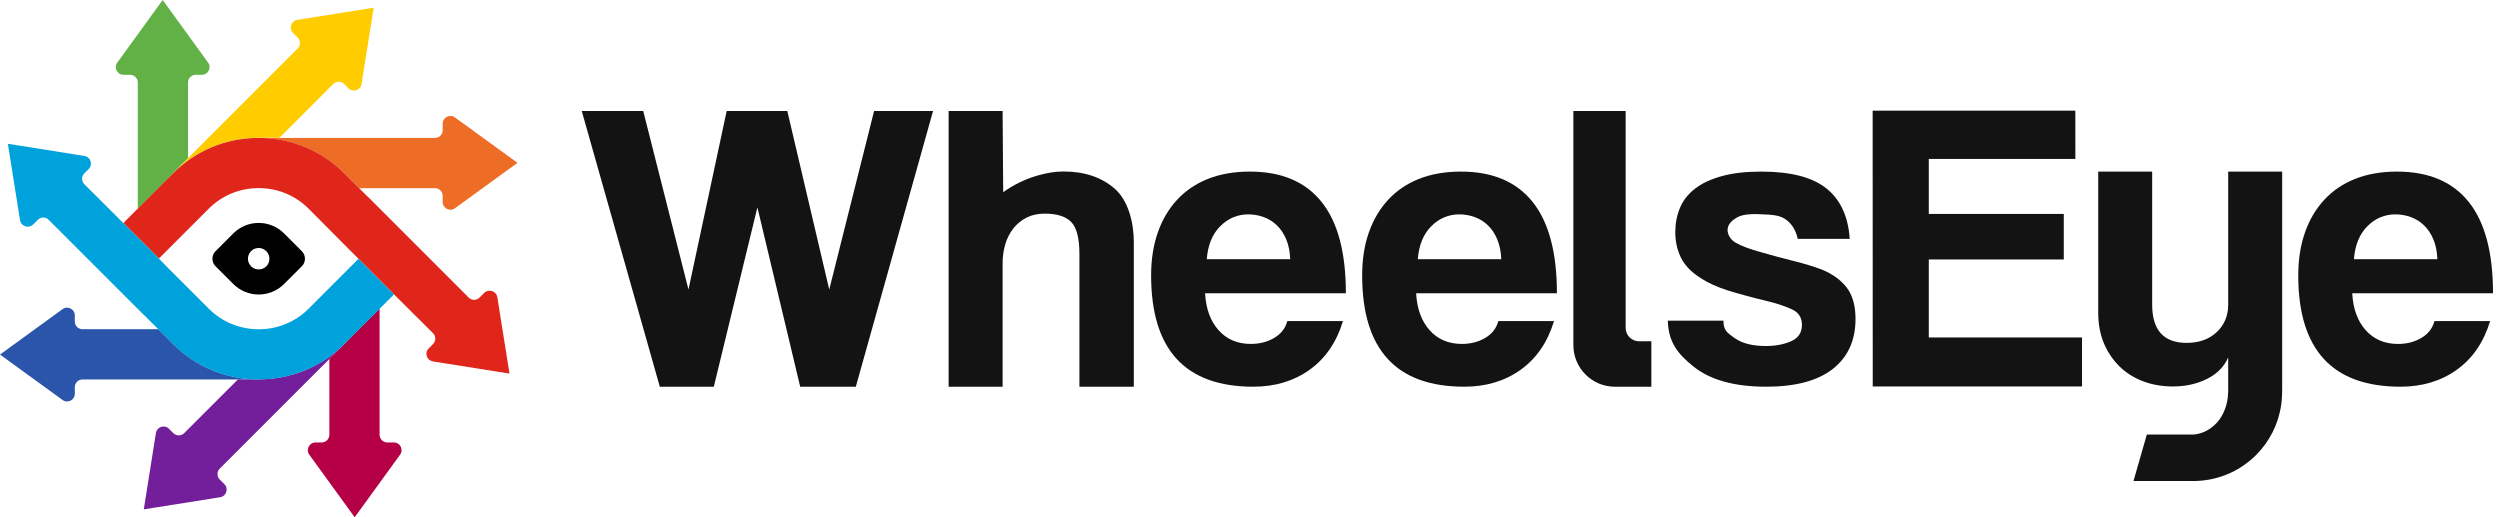 <svg width='116' height='24' viewBox='0 0 116 24' fill='none' xmlns='http://www.w3.org/2000/svg'> <g id='Layer x0020 3'> <g id='1983232419440'> <path id='Vector' d='M18.275 20.53H17.971C17.774 20.53 17.613 20.369 17.613 20.172V14.318L16.119 15.813C16.11 15.824 16.101 15.837 16.091 15.848L15.282 16.656V20.172C15.282 20.369 15.122 20.53 14.925 20.53H14.64C14.348 20.53 14.179 20.861 14.351 21.097L16.168 23.602L16.457 24L16.747 23.602L18.564 21.097C18.736 20.861 18.567 20.53 18.275 20.53H18.275Z' fill='#B50046'/> <path id='Vector_2' d='M15.971 15.963C14.916 17.019 13.508 17.599 12.006 17.599L12.007 17.603H11.041L8.548 20.096C8.408 20.236 8.181 20.236 8.042 20.096L7.841 19.895C7.634 19.688 7.28 19.803 7.234 20.092L6.749 23.148L6.671 23.635L7.158 23.557L10.214 23.072C10.502 23.026 10.617 22.672 10.411 22.465L10.196 22.251C10.056 22.111 10.056 21.885 10.196 21.744L16.096 15.845C16.106 15.835 16.115 15.823 16.124 15.81L15.971 15.963L15.971 15.963Z' fill='#731F9B'/> <path id='Vector_3' d='M12.005 17.603C10.504 17.603 9.096 17.023 8.04 15.967L7.349 15.276H3.829C3.632 15.276 3.471 15.116 3.471 14.919V14.634C3.471 14.342 3.139 14.173 2.903 14.344L0.399 16.162L0 16.451L0.399 16.741L2.903 18.559C3.139 18.73 3.471 18.561 3.471 18.269V17.965C3.471 17.767 3.631 17.607 3.829 17.607H12.005L12.005 17.603Z' fill='#2B55AA'/> <path id='Vector_4' d='M7.828 8.24L8.724 7.344V3.828C8.724 3.631 8.884 3.471 9.082 3.471H9.367C9.658 3.471 9.828 3.139 9.655 2.903L7.839 0.399L7.549 0L7.259 0.399L5.442 2.903C5.27 3.139 5.439 3.471 5.731 3.471H6.034C6.232 3.471 6.393 3.631 6.393 3.828V9.683L8.041 8.035L7.798 8.277C7.808 8.264 7.817 8.252 7.828 8.24H7.828Z' fill='#62B146'/> <path id='Vector_5' d='M11.95 6.39H12.969L15.462 3.897C15.602 3.757 15.829 3.757 15.968 3.897L16.169 4.098C16.376 4.304 16.73 4.189 16.775 3.901L17.261 0.845L17.338 0.358L16.851 0.436L13.796 0.921C13.508 0.967 13.393 1.321 13.599 1.528L13.814 1.742C13.953 1.882 13.953 2.109 13.814 2.248L7.827 8.235C7.816 8.246 7.807 8.259 7.797 8.272L8.039 8.029C9.094 6.975 10.502 6.394 12.004 6.394C11.962 6.394 11.92 6.396 11.878 6.397C11.902 6.392 11.925 6.39 11.95 6.39H11.95Z' fill='#FFCC00'/> <path id='Vector_6' d='M12.005 6.404C13.506 6.404 14.915 6.985 15.97 8.039L16.662 8.731H20.183C20.38 8.731 20.541 8.891 20.541 9.089V9.373C20.541 9.665 20.872 9.834 21.108 9.663L23.613 7.845L24.012 7.556L23.613 7.266L21.108 5.449C20.872 5.277 20.541 5.446 20.541 5.738V6.042C20.541 6.24 20.381 6.4 20.183 6.4H11.951C11.927 6.4 11.903 6.402 11.879 6.407C11.921 6.406 11.963 6.404 12.005 6.404L12.005 6.404Z' fill='#ED6D26'/> <path id='Vector_7' fill-rule='evenodd' clip-rule='evenodd' d='M12.371 12.342C12.184 12.543 11.869 12.557 11.666 12.371C11.463 12.185 11.45 11.87 11.636 11.668C11.823 11.465 12.137 11.452 12.34 11.638C12.542 11.824 12.556 12.139 12.371 12.342L12.371 12.342ZM14.007 11.657L13.178 10.829C12.532 10.182 11.475 10.182 10.827 10.829L10 11.657C9.808 11.849 9.808 12.16 10 12.353L10.827 13.18C11.475 13.827 12.532 13.827 13.178 13.18L14.007 12.353C14.198 12.16 14.198 11.849 14.007 11.657Z' fill='black'/> <path id='Vector_8' d='M22.778 13.495C22.773 13.494 22.767 13.494 22.762 13.493C22.752 13.492 22.743 13.491 22.734 13.491C22.727 13.49 22.72 13.489 22.714 13.489C22.625 13.489 22.535 13.522 22.463 13.594L22.248 13.809C22.178 13.878 22.086 13.913 21.995 13.913C21.974 13.913 21.953 13.911 21.932 13.907C21.865 13.894 21.801 13.861 21.75 13.81L17.075 9.135C17.063 9.123 17.05 9.114 17.037 9.104L15.967 8.034C14.911 6.98 13.503 6.399 12.002 6.399C10.5 6.399 9.093 6.98 8.038 8.034L5.725 10.347L5.98 10.602L6.551 11.168L7.12 11.735L7.124 11.739L7.374 11.995L9.686 9.682C10.302 9.067 11.124 8.728 12.002 8.728C12.88 8.728 13.703 9.067 14.319 9.682L15.601 10.971L16.63 12.005L16.884 12.259L17.455 12.833L18.027 13.407L18.278 13.656L19.314 14.686L20.091 15.458C20.162 15.528 20.197 15.62 20.197 15.711C20.197 15.803 20.162 15.895 20.092 15.964L19.893 16.164C19.82 16.236 19.787 16.326 19.787 16.415C19.787 16.566 19.883 16.711 20.041 16.758C20.049 16.76 20.057 16.762 20.066 16.765C20.073 16.766 20.081 16.769 20.089 16.77L20.097 16.772H20.098L23.153 17.257L23.64 17.334L23.562 16.847L23.077 13.792C23.05 13.626 22.922 13.518 22.778 13.495L22.778 13.495Z' fill='#E0251B'/> <path id='Vector_9' d='M14.32 14.323C13.704 14.939 12.882 15.278 12.003 15.278C11.126 15.278 10.303 14.939 9.687 14.323L7.807 12.444L7.806 12.443L7.804 12.441L7.465 12.094L7.375 12.001L7.125 11.744L7.121 11.741L6.551 11.174L5.981 10.608L5.725 10.353L3.914 8.549C3.844 8.479 3.809 8.387 3.809 8.294C3.809 8.204 3.844 8.112 3.914 8.042L4.114 7.842C4.187 7.77 4.219 7.679 4.219 7.591C4.219 7.44 4.123 7.294 3.962 7.247C3.959 7.246 3.954 7.245 3.95 7.244C3.938 7.241 3.928 7.237 3.916 7.236L0.861 6.75H0.861L0.853 6.749L0.366 6.671L0.443 7.159L0.929 10.214C0.955 10.38 1.085 10.489 1.229 10.511L1.238 10.512C1.25 10.514 1.262 10.515 1.275 10.515C1.281 10.516 1.286 10.517 1.292 10.517C1.381 10.517 1.471 10.484 1.544 10.411L1.758 10.197C1.828 10.127 1.92 10.092 2.011 10.092C2.032 10.092 2.052 10.095 2.073 10.098C2.14 10.112 2.204 10.145 2.256 10.196L6.678 14.617C6.69 14.63 6.704 14.639 6.717 14.65L8.039 15.971C9.094 17.027 10.503 17.607 12.003 17.607C13.505 17.607 14.913 17.027 15.968 15.971L18.279 13.662L18.027 13.412L17.456 12.839L16.885 12.265L16.631 12.011L14.319 14.323L14.32 14.323Z' fill='#00A2DB'/> <path id='Vector_10' fill-rule='evenodd' clip-rule='evenodd' d='M55.993 12.027C56.045 11.372 56.254 10.862 56.62 10.496C56.986 10.13 57.42 9.947 57.92 9.947C58.165 9.947 58.401 9.988 58.633 10.072C58.864 10.155 59.07 10.284 59.249 10.457C59.429 10.63 59.574 10.849 59.683 11.113C59.792 11.375 59.854 11.681 59.866 12.027H55.993H55.993ZM61.321 9.369C60.57 8.43 59.462 7.962 57.997 7.962C57.265 7.962 56.616 8.075 56.052 8.299C55.486 8.524 55.008 8.848 54.616 9.272C54.224 9.696 53.925 10.203 53.72 10.794C53.514 11.385 53.412 12.047 53.412 12.779C53.412 16.222 54.992 17.943 58.152 17.943C59.167 17.943 60.04 17.679 60.772 17.153C61.504 16.626 62.018 15.875 62.313 14.898H59.732C59.642 15.232 59.439 15.493 59.124 15.678C58.81 15.865 58.447 15.958 58.036 15.958C57.419 15.958 56.921 15.746 56.542 15.322C56.163 14.898 55.955 14.326 55.916 13.607H62.449C62.449 11.719 62.073 10.306 61.321 9.369L61.321 9.369Z' fill='#131313'/> <path id='Vector_11' fill-rule='evenodd' clip-rule='evenodd' d='M109.847 10.496C110.213 10.13 110.647 9.947 111.148 9.947C111.393 9.947 111.629 9.989 111.861 10.072C112.092 10.156 112.298 10.284 112.478 10.458C112.657 10.631 112.802 10.85 112.911 11.113C113.02 11.376 113.082 11.681 113.094 12.028H109.221C109.273 11.373 109.481 10.863 109.847 10.496ZM112.352 15.679C112.038 15.866 111.675 15.959 111.265 15.959C110.647 15.959 110.15 15.746 109.77 15.323C109.391 14.899 109.183 14.327 109.144 13.608H115.676C115.676 11.72 115.3 10.307 114.549 9.369C113.798 8.432 112.69 7.962 111.225 7.962C110.492 7.962 109.844 8.075 109.279 8.3C108.714 8.524 108.235 8.849 107.844 9.273C107.452 9.697 107.153 10.204 106.948 10.795C106.742 11.386 106.639 12.047 106.639 12.779C106.639 16.223 108.219 17.943 111.379 17.943C112.394 17.943 113.267 17.68 113.999 17.154C114.732 16.627 115.246 15.875 115.541 14.899H112.959C112.87 15.233 112.667 15.494 112.352 15.68L112.352 15.679Z' fill='#131313'/> <path id='Vector_12' fill-rule='evenodd' clip-rule='evenodd' d='M38.477 13.435L36.531 5.15H33.718L31.945 13.435L29.845 5.15H26.993L30.615 17.943H33.121L35.143 9.621L37.129 17.943H39.71L43.294 5.15H40.558L38.477 13.435Z' fill='#131313'/> <path id='Vector_13' fill-rule='evenodd' clip-rule='evenodd' d='M51.725 8.757C51.114 8.224 50.322 7.957 49.345 7.957C48.936 7.957 48.618 8.029 48.42 8.073C47.557 8.268 46.924 8.649 46.548 8.919C46.538 7.662 46.529 6.406 46.521 5.15H44.016V17.944H46.521V12.224C46.521 11.903 46.563 11.604 46.647 11.328C46.729 11.052 46.854 10.808 47.022 10.596C47.188 10.384 47.395 10.217 47.638 10.095C47.883 9.973 48.159 9.912 48.466 9.912C49.045 9.912 49.459 10.043 49.71 10.307C49.96 10.57 50.085 11.062 50.085 11.781V17.944H52.609V11.239C52.609 10.288 52.335 9.291 51.724 8.757L51.725 8.757Z' fill='#131313'/> <path id='Vector_14' fill-rule='evenodd' clip-rule='evenodd' d='M75.431 15.215V5.15H73.004V16.014C73.004 17.08 73.867 17.944 74.933 17.944H76.623V15.835H76.05C75.708 15.835 75.431 15.557 75.431 15.215V15.215Z' fill='#131313'/> <path id='Vector_15' fill-rule='evenodd' clip-rule='evenodd' d='M84.535 12.509C84.163 12.369 83.732 12.237 83.244 12.114C82.756 11.993 82.241 11.855 81.702 11.7C81.189 11.559 80.803 11.415 80.546 11.267C80.406 11.187 80.304 11.086 80.241 10.966C80.22 10.926 80.144 10.786 80.161 10.622C80.191 10.326 80.495 10.15 80.602 10.088C80.684 10.04 80.935 9.909 81.625 9.938C82.272 9.964 82.595 9.978 82.898 10.21C83.236 10.469 83.365 10.846 83.417 11.084H85.826C85.761 10.056 85.405 9.279 84.756 8.752C84.108 8.225 83.096 7.962 81.721 7.962C81.002 7.962 80.389 8.033 79.882 8.175C79.374 8.315 78.96 8.511 78.638 8.762C78.318 9.013 78.086 9.311 77.945 9.658C77.803 10.005 77.733 10.377 77.733 10.775C77.733 11.199 77.82 11.591 77.993 11.951C78.167 12.31 78.478 12.632 78.928 12.914C79.262 13.132 79.672 13.318 80.161 13.473C80.649 13.627 81.292 13.801 82.088 13.994C82.499 14.096 82.856 14.218 83.157 14.359C83.459 14.501 83.61 14.739 83.61 15.072C83.61 15.432 83.443 15.685 83.109 15.833C82.775 15.981 82.383 16.055 81.933 16.055C81.317 16.055 80.836 15.933 80.489 15.689C80.141 15.444 79.968 15.328 79.968 14.878H77.386C77.412 15.842 77.813 16.402 78.591 17.018C79.368 17.635 80.489 17.943 81.953 17.943C83.314 17.943 84.346 17.667 85.045 17.115C85.746 16.562 86.096 15.792 86.096 14.802C86.096 14.186 85.96 13.701 85.691 13.348C85.421 12.995 85.036 12.715 84.535 12.509L84.535 12.509Z' fill='#131313'/> <path id='Vector_16' fill-rule='evenodd' clip-rule='evenodd' d='M89.496 12.039H95.759V9.927H89.496V7.374H96.298L96.295 5.136H86.891L86.895 17.933H96.606V15.659H89.496V12.039Z' fill='#131313'/> <path id='Vector_17' fill-rule='evenodd' clip-rule='evenodd' d='M65.786 12.027C65.837 11.372 66.046 10.862 66.412 10.496C66.778 10.13 67.211 9.947 67.712 9.947C67.956 9.947 68.194 9.988 68.425 10.072C68.657 10.155 68.862 10.284 69.042 10.457C69.221 10.63 69.367 10.849 69.475 11.113C69.585 11.375 69.646 11.681 69.659 12.027H65.786ZM71.113 9.369C70.362 8.43 69.254 7.962 67.79 7.962C67.058 7.962 66.409 8.075 65.843 8.299C65.278 8.524 64.8 8.848 64.408 9.272C64.016 9.696 63.718 10.203 63.512 10.794C63.306 11.385 63.204 12.047 63.204 12.779C63.204 16.222 64.784 17.943 67.943 17.943C68.958 17.943 69.832 17.679 70.564 17.153C71.296 16.626 71.81 15.875 72.106 14.898H69.523C69.433 15.232 69.231 15.493 68.917 15.678C68.602 15.865 68.239 15.958 67.828 15.958C67.211 15.958 66.713 15.746 66.335 15.322C65.956 14.898 65.747 14.326 65.708 13.607H72.241C72.241 11.719 71.865 10.306 71.112 9.369L71.113 9.369Z' fill='#131313'/> <path id='Vector_18' fill-rule='evenodd' clip-rule='evenodd' d='M103.388 14.136C103.388 14.65 103.211 15.074 102.858 15.408C102.504 15.742 102.039 15.909 101.461 15.909C100.394 15.909 99.861 15.318 99.861 14.136V7.962H97.357V14.502C97.357 15.029 97.444 15.501 97.617 15.919C97.635 15.963 97.655 16.006 97.674 16.049C97.842 16.411 98.064 16.727 98.34 16.998C98.647 17.3 99.014 17.531 99.438 17.691C99.861 17.852 100.325 17.932 100.825 17.932C101.416 17.932 101.946 17.812 102.415 17.576C102.883 17.338 103.208 17.007 103.388 16.583V18.125C103.388 18.15 103.388 18.174 103.385 18.2C103.379 18.479 103.332 18.736 103.243 18.973C103.147 19.229 103.019 19.445 102.858 19.618C102.697 19.791 102.515 19.926 102.309 20.023C102.269 20.041 102.228 20.058 102.188 20.073C102.179 20.076 102.17 20.079 102.162 20.082C102.121 20.096 102.08 20.109 102.039 20.119C102.004 20.128 101.968 20.136 101.933 20.142C101.926 20.144 101.918 20.145 101.912 20.146C101.897 20.148 101.882 20.151 101.867 20.152C101.86 20.154 101.853 20.154 101.845 20.155C101.825 20.158 101.804 20.16 101.784 20.162H99.613L99.611 20.168L98.994 22.319H101.769C102.767 22.319 103.681 21.965 104.395 21.374C104.494 21.291 104.591 21.204 104.682 21.113C105.291 20.504 105.711 19.705 105.843 18.811C105.847 18.782 105.851 18.753 105.855 18.725C105.859 18.698 105.862 18.671 105.865 18.644L105.869 18.602C105.871 18.579 105.873 18.555 105.875 18.532L105.883 18.41C105.89 18.303 105.893 18.196 105.893 18.087V7.962H103.388V14.137L103.388 14.136Z' fill='#131313'/> </g> </g> </svg>